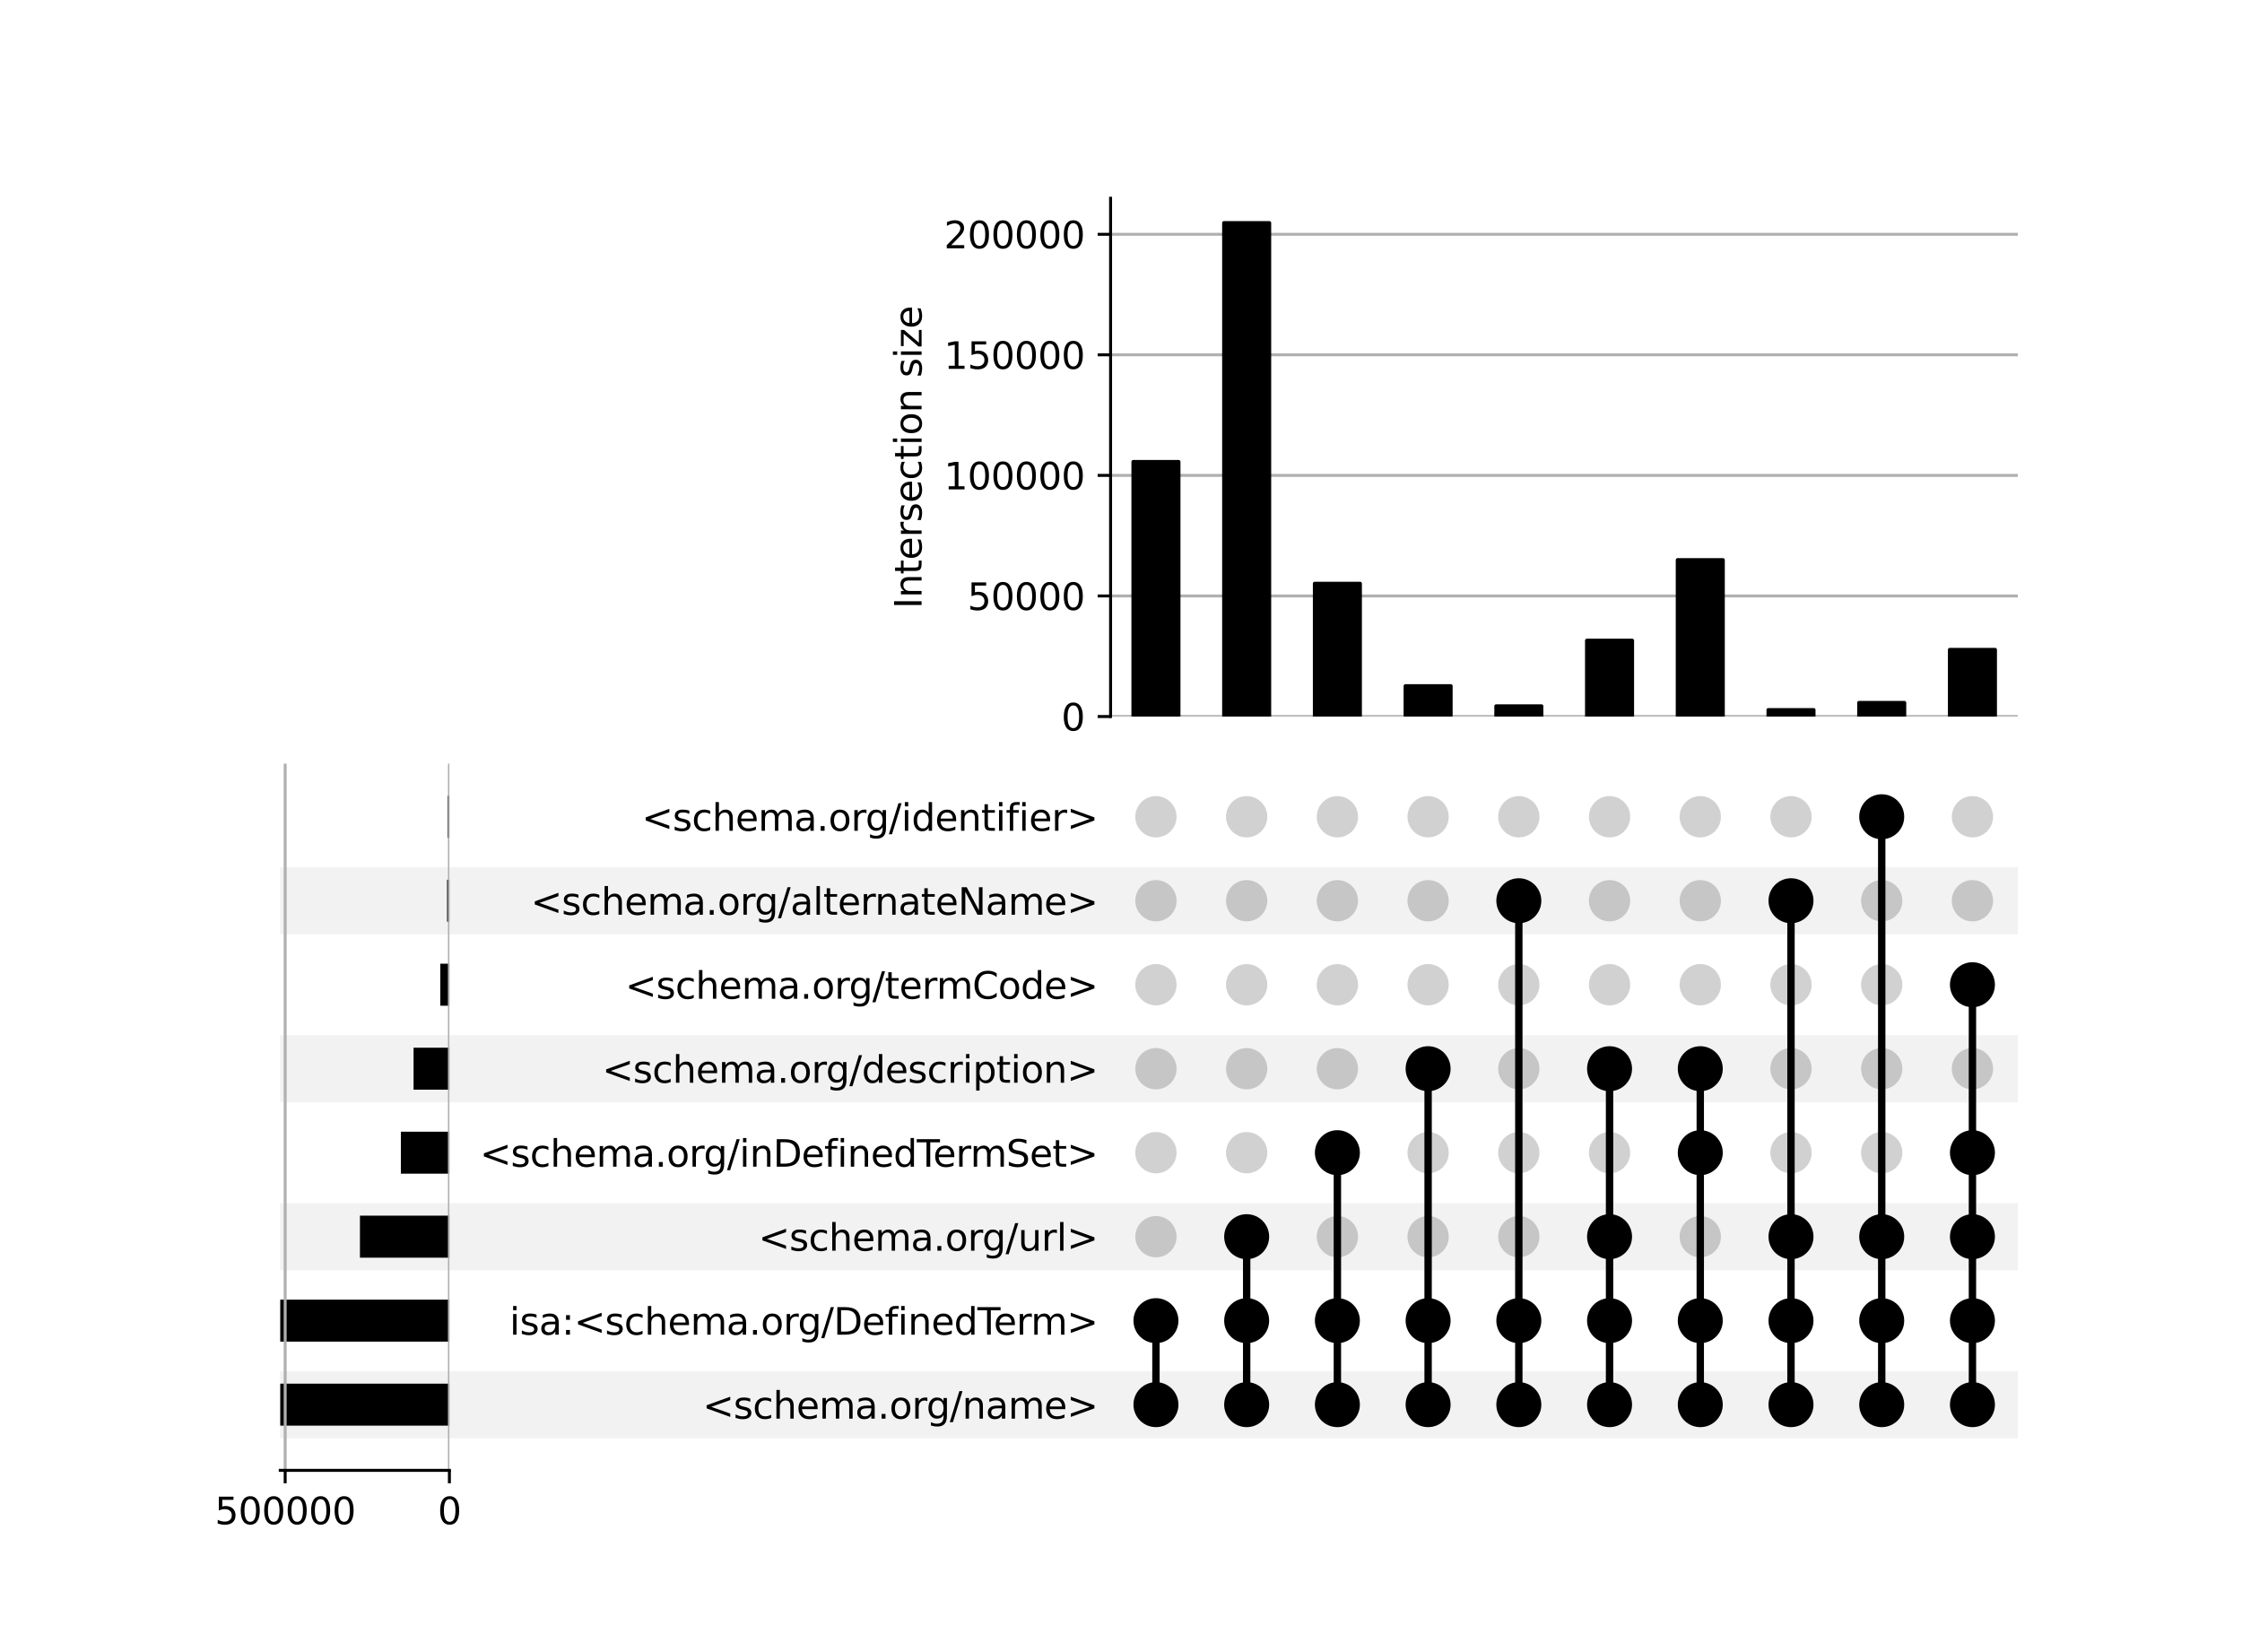 <?xml version="1.0" encoding="utf-8" standalone="no"?>
<!DOCTYPE svg PUBLIC "-//W3C//DTD SVG 1.1//EN"
  "http://www.w3.org/Graphics/SVG/1.1/DTD/svg11.dtd">
<svg xmlns:xlink="http://www.w3.org/1999/xlink" width="608pt" height="448pt" viewBox="0 0 608 448" xmlns="http://www.w3.org/2000/svg" version="1.1">
 <defs>
  <style type="text/css">*{stroke-linejoin: round; stroke-linecap: butt}</style>
 </defs>
 <g id="figure_1">
  <g id="patch_1">
   <path d="M 0 448 
L 608 448 
L 608 0 
L 0 0 
z
" style="fill: #ffffff"/>
  </g>
  <g id="axes_1">
   <g id="patch_2">
    <path d="M 76 390.009 
L 547.2 390.009 
L 547.2 371.79 
L 76 371.79 
z
" clip-path="url(#pc4efd2ee39)" style="fill-opacity: 0.051"/>
   </g>
   <g id="patch_3">
    <path d="M 76 344.461 
L 547.2 344.461 
L 547.2 326.241 
L 76 326.241 
z
" clip-path="url(#pc4efd2ee39)" style="fill-opacity: 0.051"/>
   </g>
   <g id="patch_4">
    <path d="M 76 298.912 
L 547.2 298.912 
L 547.2 280.693 
L 76 280.693 
z
" clip-path="url(#pc4efd2ee39)" style="fill-opacity: 0.051"/>
   </g>
   <g id="patch_5">
    <path d="M 76 253.364 
L 547.2 253.364 
L 547.2 235.145 
L 76 235.145 
z
" clip-path="url(#pc4efd2ee39)" style="fill-opacity: 0.051"/>
   </g>
   <g id="matplotlib.axis_1"/>
   <g id="matplotlib.axis_2">
    <g id="ytick_1"/>
    <g id="ytick_2"/>
    <g id="ytick_3"/>
    <g id="ytick_4"/>
    <g id="ytick_5"/>
    <g id="ytick_6"/>
    <g id="ytick_7"/>
    <g id="ytick_8"/>
   </g>
  </g>
  <g id="axes_2">
   <g id="matplotlib.axis_3">
    <g id="ytick_9">
     <g id="line2d_1"/>
     <g id="text_1">
      <!-- &lt;schema.org/name&gt; -->
      <g transform="translate(190.539 384.698) scale(0.1 -0.1)">
       <defs>
        <path id="DejaVuSans-3c" d="M 4684 3150 
L 1459 2003 
L 4684 863 
L 4684 294 
L 678 1747 
L 678 2266 
L 4684 3719 
L 4684 3150 
z
" transform="scale(0.016)"/>
        <path id="DejaVuSans-73" d="M 2834 3397 
L 2834 2853 
Q 2591 2978 2328 3040 
Q 2066 3103 1784 3103 
Q 1356 3103 1142 2972 
Q 928 2841 928 2578 
Q 928 2378 1081 2264 
Q 1234 2150 1697 2047 
L 1894 2003 
Q 2506 1872 2764 1633 
Q 3022 1394 3022 966 
Q 3022 478 2636 193 
Q 2250 -91 1575 -91 
Q 1294 -91 989 -36 
Q 684 19 347 128 
L 347 722 
Q 666 556 975 473 
Q 1284 391 1588 391 
Q 1994 391 2212 530 
Q 2431 669 2431 922 
Q 2431 1156 2273 1281 
Q 2116 1406 1581 1522 
L 1381 1569 
Q 847 1681 609 1914 
Q 372 2147 372 2553 
Q 372 3047 722 3315 
Q 1072 3584 1716 3584 
Q 2034 3584 2315 3537 
Q 2597 3491 2834 3397 
z
" transform="scale(0.016)"/>
        <path id="DejaVuSans-63" d="M 3122 3366 
L 3122 2828 
Q 2878 2963 2633 3030 
Q 2388 3097 2138 3097 
Q 1578 3097 1268 2742 
Q 959 2388 959 1747 
Q 959 1106 1268 751 
Q 1578 397 2138 397 
Q 2388 397 2633 464 
Q 2878 531 3122 666 
L 3122 134 
Q 2881 22 2623 -34 
Q 2366 -91 2075 -91 
Q 1284 -91 818 406 
Q 353 903 353 1747 
Q 353 2603 823 3093 
Q 1294 3584 2113 3584 
Q 2378 3584 2631 3529 
Q 2884 3475 3122 3366 
z
" transform="scale(0.016)"/>
        <path id="DejaVuSans-68" d="M 3513 2113 
L 3513 0 
L 2938 0 
L 2938 2094 
Q 2938 2591 2744 2837 
Q 2550 3084 2163 3084 
Q 1697 3084 1428 2787 
Q 1159 2491 1159 1978 
L 1159 0 
L 581 0 
L 581 4863 
L 1159 4863 
L 1159 2956 
Q 1366 3272 1645 3428 
Q 1925 3584 2291 3584 
Q 2894 3584 3203 3211 
Q 3513 2838 3513 2113 
z
" transform="scale(0.016)"/>
        <path id="DejaVuSans-65" d="M 3597 1894 
L 3597 1613 
L 953 1613 
Q 991 1019 1311 708 
Q 1631 397 2203 397 
Q 2534 397 2845 478 
Q 3156 559 3463 722 
L 3463 178 
Q 3153 47 2828 -22 
Q 2503 -91 2169 -91 
Q 1331 -91 842 396 
Q 353 884 353 1716 
Q 353 2575 817 3079 
Q 1281 3584 2069 3584 
Q 2775 3584 3186 3129 
Q 3597 2675 3597 1894 
z
M 3022 2063 
Q 3016 2534 2758 2815 
Q 2500 3097 2075 3097 
Q 1594 3097 1305 2825 
Q 1016 2553 972 2059 
L 3022 2063 
z
" transform="scale(0.016)"/>
        <path id="DejaVuSans-6d" d="M 3328 2828 
Q 3544 3216 3844 3400 
Q 4144 3584 4550 3584 
Q 5097 3584 5394 3201 
Q 5691 2819 5691 2113 
L 5691 0 
L 5113 0 
L 5113 2094 
Q 5113 2597 4934 2840 
Q 4756 3084 4391 3084 
Q 3944 3084 3684 2787 
Q 3425 2491 3425 1978 
L 3425 0 
L 2847 0 
L 2847 2094 
Q 2847 2600 2669 2842 
Q 2491 3084 2119 3084 
Q 1678 3084 1418 2786 
Q 1159 2488 1159 1978 
L 1159 0 
L 581 0 
L 581 3500 
L 1159 3500 
L 1159 2956 
Q 1356 3278 1631 3431 
Q 1906 3584 2284 3584 
Q 2666 3584 2933 3390 
Q 3200 3197 3328 2828 
z
" transform="scale(0.016)"/>
        <path id="DejaVuSans-61" d="M 2194 1759 
Q 1497 1759 1228 1600 
Q 959 1441 959 1056 
Q 959 750 1161 570 
Q 1363 391 1709 391 
Q 2188 391 2477 730 
Q 2766 1069 2766 1631 
L 2766 1759 
L 2194 1759 
z
M 3341 1997 
L 3341 0 
L 2766 0 
L 2766 531 
Q 2569 213 2275 61 
Q 1981 -91 1556 -91 
Q 1019 -91 701 211 
Q 384 513 384 1019 
Q 384 1609 779 1909 
Q 1175 2209 1959 2209 
L 2766 2209 
L 2766 2266 
Q 2766 2663 2505 2880 
Q 2244 3097 1772 3097 
Q 1472 3097 1187 3025 
Q 903 2953 641 2809 
L 641 3341 
Q 956 3463 1253 3523 
Q 1550 3584 1831 3584 
Q 2591 3584 2966 3190 
Q 3341 2797 3341 1997 
z
" transform="scale(0.016)"/>
        <path id="DejaVuSans-2e" d="M 684 794 
L 1344 794 
L 1344 0 
L 684 0 
L 684 794 
z
" transform="scale(0.016)"/>
        <path id="DejaVuSans-6f" d="M 1959 3097 
Q 1497 3097 1228 2736 
Q 959 2375 959 1747 
Q 959 1119 1226 758 
Q 1494 397 1959 397 
Q 2419 397 2687 759 
Q 2956 1122 2956 1747 
Q 2956 2369 2687 2733 
Q 2419 3097 1959 3097 
z
M 1959 3584 
Q 2709 3584 3137 3096 
Q 3566 2609 3566 1747 
Q 3566 888 3137 398 
Q 2709 -91 1959 -91 
Q 1206 -91 779 398 
Q 353 888 353 1747 
Q 353 2609 779 3096 
Q 1206 3584 1959 3584 
z
" transform="scale(0.016)"/>
        <path id="DejaVuSans-72" d="M 2631 2963 
Q 2534 3019 2420 3045 
Q 2306 3072 2169 3072 
Q 1681 3072 1420 2755 
Q 1159 2438 1159 1844 
L 1159 0 
L 581 0 
L 581 3500 
L 1159 3500 
L 1159 2956 
Q 1341 3275 1631 3429 
Q 1922 3584 2338 3584 
Q 2397 3584 2469 3576 
Q 2541 3569 2628 3553 
L 2631 2963 
z
" transform="scale(0.016)"/>
        <path id="DejaVuSans-67" d="M 2906 1791 
Q 2906 2416 2648 2759 
Q 2391 3103 1925 3103 
Q 1463 3103 1205 2759 
Q 947 2416 947 1791 
Q 947 1169 1205 825 
Q 1463 481 1925 481 
Q 2391 481 2648 825 
Q 2906 1169 2906 1791 
z
M 3481 434 
Q 3481 -459 3084 -895 
Q 2688 -1331 1869 -1331 
Q 1566 -1331 1297 -1286 
Q 1028 -1241 775 -1147 
L 775 -588 
Q 1028 -725 1275 -790 
Q 1522 -856 1778 -856 
Q 2344 -856 2625 -561 
Q 2906 -266 2906 331 
L 2906 616 
Q 2728 306 2450 153 
Q 2172 0 1784 0 
Q 1141 0 747 490 
Q 353 981 353 1791 
Q 353 2603 747 3093 
Q 1141 3584 1784 3584 
Q 2172 3584 2450 3431 
Q 2728 3278 2906 2969 
L 2906 3500 
L 3481 3500 
L 3481 434 
z
" transform="scale(0.016)"/>
        <path id="DejaVuSans-2f" d="M 1625 4666 
L 2156 4666 
L 531 -594 
L 0 -594 
L 1625 4666 
z
" transform="scale(0.016)"/>
        <path id="DejaVuSans-6e" d="M 3513 2113 
L 3513 0 
L 2938 0 
L 2938 2094 
Q 2938 2591 2744 2837 
Q 2550 3084 2163 3084 
Q 1697 3084 1428 2787 
Q 1159 2491 1159 1978 
L 1159 0 
L 581 0 
L 581 3500 
L 1159 3500 
L 1159 2956 
Q 1366 3272 1645 3428 
Q 1925 3584 2291 3584 
Q 2894 3584 3203 3211 
Q 3513 2838 3513 2113 
z
" transform="scale(0.016)"/>
        <path id="DejaVuSans-3e" d="M 678 3150 
L 678 3719 
L 4684 2266 
L 4684 1747 
L 678 294 
L 678 863 
L 3897 2003 
L 678 3150 
z
" transform="scale(0.016)"/>
       </defs>
       <use xlink:href="#DejaVuSans-3c"/>
       <use xlink:href="#DejaVuSans-73" x="83.789"/>
       <use xlink:href="#DejaVuSans-63" x="135.889"/>
       <use xlink:href="#DejaVuSans-68" x="190.869"/>
       <use xlink:href="#DejaVuSans-65" x="254.248"/>
       <use xlink:href="#DejaVuSans-6d" x="315.771"/>
       <use xlink:href="#DejaVuSans-61" x="413.184"/>
       <use xlink:href="#DejaVuSans-2e" x="474.463"/>
       <use xlink:href="#DejaVuSans-6f" x="506.25"/>
       <use xlink:href="#DejaVuSans-72" x="567.432"/>
       <use xlink:href="#DejaVuSans-67" x="606.795"/>
       <use xlink:href="#DejaVuSans-2f" x="670.271"/>
       <use xlink:href="#DejaVuSans-6e" x="703.963"/>
       <use xlink:href="#DejaVuSans-61" x="767.342"/>
       <use xlink:href="#DejaVuSans-6d" x="828.621"/>
       <use xlink:href="#DejaVuSans-65" x="926.033"/>
       <use xlink:href="#DejaVuSans-3e" x="987.557"/>
      </g>
     </g>
    </g>
    <g id="ytick_10">
     <g id="line2d_2"/>
     <g id="text_2">
      <!-- isa:&lt;schema.org/DefinedTerm&gt; -->
      <g transform="translate(138.186 361.924) scale(0.1 -0.1)">
       <defs>
        <path id="DejaVuSans-69" d="M 603 3500 
L 1178 3500 
L 1178 0 
L 603 0 
L 603 3500 
z
M 603 4863 
L 1178 4863 
L 1178 4134 
L 603 4134 
L 603 4863 
z
" transform="scale(0.016)"/>
        <path id="DejaVuSans-3a" d="M 750 794 
L 1409 794 
L 1409 0 
L 750 0 
L 750 794 
z
M 750 3309 
L 1409 3309 
L 1409 2516 
L 750 2516 
L 750 3309 
z
" transform="scale(0.016)"/>
        <path id="DejaVuSans-44" d="M 1259 4147 
L 1259 519 
L 2022 519 
Q 2988 519 3436 956 
Q 3884 1394 3884 2338 
Q 3884 3275 3436 3711 
Q 2988 4147 2022 4147 
L 1259 4147 
z
M 628 4666 
L 1925 4666 
Q 3281 4666 3915 4102 
Q 4550 3538 4550 2338 
Q 4550 1131 3912 565 
Q 3275 0 1925 0 
L 628 0 
L 628 4666 
z
" transform="scale(0.016)"/>
        <path id="DejaVuSans-66" d="M 2375 4863 
L 2375 4384 
L 1825 4384 
Q 1516 4384 1395 4259 
Q 1275 4134 1275 3809 
L 1275 3500 
L 2222 3500 
L 2222 3053 
L 1275 3053 
L 1275 0 
L 697 0 
L 697 3053 
L 147 3053 
L 147 3500 
L 697 3500 
L 697 3744 
Q 697 4328 969 4595 
Q 1241 4863 1831 4863 
L 2375 4863 
z
" transform="scale(0.016)"/>
        <path id="DejaVuSans-64" d="M 2906 2969 
L 2906 4863 
L 3481 4863 
L 3481 0 
L 2906 0 
L 2906 525 
Q 2725 213 2448 61 
Q 2172 -91 1784 -91 
Q 1150 -91 751 415 
Q 353 922 353 1747 
Q 353 2572 751 3078 
Q 1150 3584 1784 3584 
Q 2172 3584 2448 3432 
Q 2725 3281 2906 2969 
z
M 947 1747 
Q 947 1113 1208 752 
Q 1469 391 1925 391 
Q 2381 391 2643 752 
Q 2906 1113 2906 1747 
Q 2906 2381 2643 2742 
Q 2381 3103 1925 3103 
Q 1469 3103 1208 2742 
Q 947 2381 947 1747 
z
" transform="scale(0.016)"/>
        <path id="DejaVuSans-54" d="M -19 4666 
L 3928 4666 
L 3928 4134 
L 2272 4134 
L 2272 0 
L 1638 0 
L 1638 4134 
L -19 4134 
L -19 4666 
z
" transform="scale(0.016)"/>
       </defs>
       <use xlink:href="#DejaVuSans-69"/>
       <use xlink:href="#DejaVuSans-73" x="27.783"/>
       <use xlink:href="#DejaVuSans-61" x="79.883"/>
       <use xlink:href="#DejaVuSans-3a" x="141.162"/>
       <use xlink:href="#DejaVuSans-3c" x="174.854"/>
       <use xlink:href="#DejaVuSans-73" x="258.643"/>
       <use xlink:href="#DejaVuSans-63" x="310.742"/>
       <use xlink:href="#DejaVuSans-68" x="365.723"/>
       <use xlink:href="#DejaVuSans-65" x="429.102"/>
       <use xlink:href="#DejaVuSans-6d" x="490.625"/>
       <use xlink:href="#DejaVuSans-61" x="588.037"/>
       <use xlink:href="#DejaVuSans-2e" x="649.316"/>
       <use xlink:href="#DejaVuSans-6f" x="681.104"/>
       <use xlink:href="#DejaVuSans-72" x="742.285"/>
       <use xlink:href="#DejaVuSans-67" x="781.648"/>
       <use xlink:href="#DejaVuSans-2f" x="845.125"/>
       <use xlink:href="#DejaVuSans-44" x="878.816"/>
       <use xlink:href="#DejaVuSans-65" x="955.818"/>
       <use xlink:href="#DejaVuSans-66" x="1017.342"/>
       <use xlink:href="#DejaVuSans-69" x="1052.547"/>
       <use xlink:href="#DejaVuSans-6e" x="1080.33"/>
       <use xlink:href="#DejaVuSans-65" x="1143.709"/>
       <use xlink:href="#DejaVuSans-64" x="1205.232"/>
       <use xlink:href="#DejaVuSans-54" x="1268.709"/>
       <use xlink:href="#DejaVuSans-65" x="1312.793"/>
       <use xlink:href="#DejaVuSans-72" x="1374.316"/>
       <use xlink:href="#DejaVuSans-6d" x="1413.68"/>
       <use xlink:href="#DejaVuSans-3e" x="1511.092"/>
      </g>
     </g>
    </g>
    <g id="ytick_11">
     <g id="line2d_3"/>
     <g id="text_3">
      <!-- &lt;schema.org/url&gt; -->
      <g transform="translate(205.672 339.15) scale(0.1 -0.1)">
       <defs>
        <path id="DejaVuSans-75" d="M 544 1381 
L 544 3500 
L 1119 3500 
L 1119 1403 
Q 1119 906 1312 657 
Q 1506 409 1894 409 
Q 2359 409 2629 706 
Q 2900 1003 2900 1516 
L 2900 3500 
L 3475 3500 
L 3475 0 
L 2900 0 
L 2900 538 
Q 2691 219 2414 64 
Q 2138 -91 1772 -91 
Q 1169 -91 856 284 
Q 544 659 544 1381 
z
M 1991 3584 
L 1991 3584 
z
" transform="scale(0.016)"/>
        <path id="DejaVuSans-6c" d="M 603 4863 
L 1178 4863 
L 1178 0 
L 603 0 
L 603 4863 
z
" transform="scale(0.016)"/>
       </defs>
       <use xlink:href="#DejaVuSans-3c"/>
       <use xlink:href="#DejaVuSans-73" x="83.789"/>
       <use xlink:href="#DejaVuSans-63" x="135.889"/>
       <use xlink:href="#DejaVuSans-68" x="190.869"/>
       <use xlink:href="#DejaVuSans-65" x="254.248"/>
       <use xlink:href="#DejaVuSans-6d" x="315.771"/>
       <use xlink:href="#DejaVuSans-61" x="413.184"/>
       <use xlink:href="#DejaVuSans-2e" x="474.463"/>
       <use xlink:href="#DejaVuSans-6f" x="506.25"/>
       <use xlink:href="#DejaVuSans-72" x="567.432"/>
       <use xlink:href="#DejaVuSans-67" x="606.795"/>
       <use xlink:href="#DejaVuSans-2f" x="670.271"/>
       <use xlink:href="#DejaVuSans-75" x="703.963"/>
       <use xlink:href="#DejaVuSans-72" x="767.342"/>
       <use xlink:href="#DejaVuSans-6c" x="808.455"/>
       <use xlink:href="#DejaVuSans-3e" x="836.238"/>
      </g>
     </g>
    </g>
    <g id="ytick_12">
     <g id="line2d_4"/>
     <g id="text_4">
      <!-- &lt;schema.org/inDefinedTermSet&gt; -->
      <g transform="translate(130.133 316.376) scale(0.1 -0.1)">
       <defs>
        <path id="DejaVuSans-53" d="M 3425 4513 
L 3425 3897 
Q 3066 4069 2747 4153 
Q 2428 4238 2131 4238 
Q 1616 4238 1336 4038 
Q 1056 3838 1056 3469 
Q 1056 3159 1242 3001 
Q 1428 2844 1947 2747 
L 2328 2669 
Q 3034 2534 3370 2195 
Q 3706 1856 3706 1288 
Q 3706 609 3251 259 
Q 2797 -91 1919 -91 
Q 1588 -91 1214 -16 
Q 841 59 441 206 
L 441 856 
Q 825 641 1194 531 
Q 1563 422 1919 422 
Q 2459 422 2753 634 
Q 3047 847 3047 1241 
Q 3047 1584 2836 1778 
Q 2625 1972 2144 2069 
L 1759 2144 
Q 1053 2284 737 2584 
Q 422 2884 422 3419 
Q 422 4038 858 4394 
Q 1294 4750 2059 4750 
Q 2388 4750 2728 4690 
Q 3069 4631 3425 4513 
z
" transform="scale(0.016)"/>
        <path id="DejaVuSans-74" d="M 1172 4494 
L 1172 3500 
L 2356 3500 
L 2356 3053 
L 1172 3053 
L 1172 1153 
Q 1172 725 1289 603 
Q 1406 481 1766 481 
L 2356 481 
L 2356 0 
L 1766 0 
Q 1100 0 847 248 
Q 594 497 594 1153 
L 594 3053 
L 172 3053 
L 172 3500 
L 594 3500 
L 594 4494 
L 1172 4494 
z
" transform="scale(0.016)"/>
       </defs>
       <use xlink:href="#DejaVuSans-3c"/>
       <use xlink:href="#DejaVuSans-73" x="83.789"/>
       <use xlink:href="#DejaVuSans-63" x="135.889"/>
       <use xlink:href="#DejaVuSans-68" x="190.869"/>
       <use xlink:href="#DejaVuSans-65" x="254.248"/>
       <use xlink:href="#DejaVuSans-6d" x="315.771"/>
       <use xlink:href="#DejaVuSans-61" x="413.184"/>
       <use xlink:href="#DejaVuSans-2e" x="474.463"/>
       <use xlink:href="#DejaVuSans-6f" x="506.25"/>
       <use xlink:href="#DejaVuSans-72" x="567.432"/>
       <use xlink:href="#DejaVuSans-67" x="606.795"/>
       <use xlink:href="#DejaVuSans-2f" x="670.271"/>
       <use xlink:href="#DejaVuSans-69" x="703.963"/>
       <use xlink:href="#DejaVuSans-6e" x="731.746"/>
       <use xlink:href="#DejaVuSans-44" x="795.125"/>
       <use xlink:href="#DejaVuSans-65" x="872.127"/>
       <use xlink:href="#DejaVuSans-66" x="933.65"/>
       <use xlink:href="#DejaVuSans-69" x="968.855"/>
       <use xlink:href="#DejaVuSans-6e" x="996.639"/>
       <use xlink:href="#DejaVuSans-65" x="1060.018"/>
       <use xlink:href="#DejaVuSans-64" x="1121.541"/>
       <use xlink:href="#DejaVuSans-54" x="1185.018"/>
       <use xlink:href="#DejaVuSans-65" x="1229.102"/>
       <use xlink:href="#DejaVuSans-72" x="1290.625"/>
       <use xlink:href="#DejaVuSans-6d" x="1329.988"/>
       <use xlink:href="#DejaVuSans-53" x="1427.4"/>
       <use xlink:href="#DejaVuSans-65" x="1490.877"/>
       <use xlink:href="#DejaVuSans-74" x="1552.4"/>
       <use xlink:href="#DejaVuSans-3e" x="1591.609"/>
      </g>
     </g>
    </g>
    <g id="ytick_13">
     <g id="line2d_5"/>
     <g id="text_5">
      <!-- &lt;schema.org/description&gt; -->
      <g transform="translate(163.297 293.602) scale(0.1 -0.1)">
       <defs>
        <path id="DejaVuSans-70" d="M 1159 525 
L 1159 -1331 
L 581 -1331 
L 581 3500 
L 1159 3500 
L 1159 2969 
Q 1341 3281 1617 3432 
Q 1894 3584 2278 3584 
Q 2916 3584 3314 3078 
Q 3713 2572 3713 1747 
Q 3713 922 3314 415 
Q 2916 -91 2278 -91 
Q 1894 -91 1617 61 
Q 1341 213 1159 525 
z
M 3116 1747 
Q 3116 2381 2855 2742 
Q 2594 3103 2138 3103 
Q 1681 3103 1420 2742 
Q 1159 2381 1159 1747 
Q 1159 1113 1420 752 
Q 1681 391 2138 391 
Q 2594 391 2855 752 
Q 3116 1113 3116 1747 
z
" transform="scale(0.016)"/>
       </defs>
       <use xlink:href="#DejaVuSans-3c"/>
       <use xlink:href="#DejaVuSans-73" x="83.789"/>
       <use xlink:href="#DejaVuSans-63" x="135.889"/>
       <use xlink:href="#DejaVuSans-68" x="190.869"/>
       <use xlink:href="#DejaVuSans-65" x="254.248"/>
       <use xlink:href="#DejaVuSans-6d" x="315.771"/>
       <use xlink:href="#DejaVuSans-61" x="413.184"/>
       <use xlink:href="#DejaVuSans-2e" x="474.463"/>
       <use xlink:href="#DejaVuSans-6f" x="506.25"/>
       <use xlink:href="#DejaVuSans-72" x="567.432"/>
       <use xlink:href="#DejaVuSans-67" x="606.795"/>
       <use xlink:href="#DejaVuSans-2f" x="670.271"/>
       <use xlink:href="#DejaVuSans-64" x="703.963"/>
       <use xlink:href="#DejaVuSans-65" x="767.439"/>
       <use xlink:href="#DejaVuSans-73" x="828.963"/>
       <use xlink:href="#DejaVuSans-63" x="881.062"/>
       <use xlink:href="#DejaVuSans-72" x="936.043"/>
       <use xlink:href="#DejaVuSans-69" x="977.156"/>
       <use xlink:href="#DejaVuSans-70" x="1004.939"/>
       <use xlink:href="#DejaVuSans-74" x="1068.416"/>
       <use xlink:href="#DejaVuSans-69" x="1107.625"/>
       <use xlink:href="#DejaVuSans-6f" x="1135.408"/>
       <use xlink:href="#DejaVuSans-6e" x="1196.59"/>
       <use xlink:href="#DejaVuSans-3e" x="1259.969"/>
      </g>
     </g>
    </g>
    <g id="ytick_14">
     <g id="line2d_6"/>
     <g id="text_6">
      <!-- &lt;schema.org/termCode&gt; -->
      <g transform="translate(169.546 270.828) scale(0.1 -0.1)">
       <defs>
        <path id="DejaVuSans-43" d="M 4122 4306 
L 4122 3641 
Q 3803 3938 3442 4084 
Q 3081 4231 2675 4231 
Q 1875 4231 1450 3742 
Q 1025 3253 1025 2328 
Q 1025 1406 1450 917 
Q 1875 428 2675 428 
Q 3081 428 3442 575 
Q 3803 722 4122 1019 
L 4122 359 
Q 3791 134 3420 21 
Q 3050 -91 2638 -91 
Q 1578 -91 968 557 
Q 359 1206 359 2328 
Q 359 3453 968 4101 
Q 1578 4750 2638 4750 
Q 3056 4750 3426 4639 
Q 3797 4528 4122 4306 
z
" transform="scale(0.016)"/>
       </defs>
       <use xlink:href="#DejaVuSans-3c"/>
       <use xlink:href="#DejaVuSans-73" x="83.789"/>
       <use xlink:href="#DejaVuSans-63" x="135.889"/>
       <use xlink:href="#DejaVuSans-68" x="190.869"/>
       <use xlink:href="#DejaVuSans-65" x="254.248"/>
       <use xlink:href="#DejaVuSans-6d" x="315.771"/>
       <use xlink:href="#DejaVuSans-61" x="413.184"/>
       <use xlink:href="#DejaVuSans-2e" x="474.463"/>
       <use xlink:href="#DejaVuSans-6f" x="506.25"/>
       <use xlink:href="#DejaVuSans-72" x="567.432"/>
       <use xlink:href="#DejaVuSans-67" x="606.795"/>
       <use xlink:href="#DejaVuSans-2f" x="670.271"/>
       <use xlink:href="#DejaVuSans-74" x="703.963"/>
       <use xlink:href="#DejaVuSans-65" x="743.172"/>
       <use xlink:href="#DejaVuSans-72" x="804.695"/>
       <use xlink:href="#DejaVuSans-6d" x="844.059"/>
       <use xlink:href="#DejaVuSans-43" x="941.471"/>
       <use xlink:href="#DejaVuSans-6f" x="1011.295"/>
       <use xlink:href="#DejaVuSans-64" x="1072.477"/>
       <use xlink:href="#DejaVuSans-65" x="1135.953"/>
       <use xlink:href="#DejaVuSans-3e" x="1197.477"/>
      </g>
     </g>
    </g>
    <g id="ytick_15">
     <g id="line2d_7"/>
     <g id="text_7">
      <!-- &lt;schema.org/alternateName&gt; -->
      <g transform="translate(143.941 248.054) scale(0.1 -0.1)">
       <defs>
        <path id="DejaVuSans-4e" d="M 628 4666 
L 1478 4666 
L 3547 763 
L 3547 4666 
L 4159 4666 
L 4159 0 
L 3309 0 
L 1241 3903 
L 1241 0 
L 628 0 
L 628 4666 
z
" transform="scale(0.016)"/>
       </defs>
       <use xlink:href="#DejaVuSans-3c"/>
       <use xlink:href="#DejaVuSans-73" x="83.789"/>
       <use xlink:href="#DejaVuSans-63" x="135.889"/>
       <use xlink:href="#DejaVuSans-68" x="190.869"/>
       <use xlink:href="#DejaVuSans-65" x="254.248"/>
       <use xlink:href="#DejaVuSans-6d" x="315.771"/>
       <use xlink:href="#DejaVuSans-61" x="413.184"/>
       <use xlink:href="#DejaVuSans-2e" x="474.463"/>
       <use xlink:href="#DejaVuSans-6f" x="506.25"/>
       <use xlink:href="#DejaVuSans-72" x="567.432"/>
       <use xlink:href="#DejaVuSans-67" x="606.795"/>
       <use xlink:href="#DejaVuSans-2f" x="670.271"/>
       <use xlink:href="#DejaVuSans-61" x="703.963"/>
       <use xlink:href="#DejaVuSans-6c" x="765.242"/>
       <use xlink:href="#DejaVuSans-74" x="793.025"/>
       <use xlink:href="#DejaVuSans-65" x="832.234"/>
       <use xlink:href="#DejaVuSans-72" x="893.758"/>
       <use xlink:href="#DejaVuSans-6e" x="933.121"/>
       <use xlink:href="#DejaVuSans-61" x="996.5"/>
       <use xlink:href="#DejaVuSans-74" x="1057.779"/>
       <use xlink:href="#DejaVuSans-65" x="1096.988"/>
       <use xlink:href="#DejaVuSans-4e" x="1158.512"/>
       <use xlink:href="#DejaVuSans-61" x="1233.316"/>
       <use xlink:href="#DejaVuSans-6d" x="1294.596"/>
       <use xlink:href="#DejaVuSans-65" x="1392.008"/>
       <use xlink:href="#DejaVuSans-3e" x="1453.531"/>
      </g>
     </g>
    </g>
    <g id="ytick_16">
     <g id="line2d_8"/>
     <g id="text_8">
      <!-- &lt;schema.org/identifier&gt; -->
      <g transform="translate(174.021 225.279) scale(0.1 -0.1)">
       <use xlink:href="#DejaVuSans-3c"/>
       <use xlink:href="#DejaVuSans-73" x="83.789"/>
       <use xlink:href="#DejaVuSans-63" x="135.889"/>
       <use xlink:href="#DejaVuSans-68" x="190.869"/>
       <use xlink:href="#DejaVuSans-65" x="254.248"/>
       <use xlink:href="#DejaVuSans-6d" x="315.771"/>
       <use xlink:href="#DejaVuSans-61" x="413.184"/>
       <use xlink:href="#DejaVuSans-2e" x="474.463"/>
       <use xlink:href="#DejaVuSans-6f" x="506.25"/>
       <use xlink:href="#DejaVuSans-72" x="567.432"/>
       <use xlink:href="#DejaVuSans-67" x="606.795"/>
       <use xlink:href="#DejaVuSans-2f" x="670.271"/>
       <use xlink:href="#DejaVuSans-69" x="703.963"/>
       <use xlink:href="#DejaVuSans-64" x="731.746"/>
       <use xlink:href="#DejaVuSans-65" x="795.223"/>
       <use xlink:href="#DejaVuSans-6e" x="856.746"/>
       <use xlink:href="#DejaVuSans-74" x="920.125"/>
       <use xlink:href="#DejaVuSans-69" x="959.334"/>
       <use xlink:href="#DejaVuSans-66" x="987.117"/>
       <use xlink:href="#DejaVuSans-69" x="1022.322"/>
       <use xlink:href="#DejaVuSans-65" x="1050.105"/>
       <use xlink:href="#DejaVuSans-72" x="1111.629"/>
       <use xlink:href="#DejaVuSans-3e" x="1152.742"/>
      </g>
     </g>
    </g>
   </g>
   <g id="LineCollection_1">
    <path d="M 313.476 380.899 
L 313.476 358.125 
" clip-path="url(#pf291dcab57)" style="fill: none; stroke: #000000; stroke-width: 2"/>
    <path d="M 338.079 380.899 
L 338.079 335.351 
" clip-path="url(#pf291dcab57)" style="fill: none; stroke: #000000; stroke-width: 2"/>
    <path d="M 362.681 380.899 
L 362.681 312.577 
" clip-path="url(#pf291dcab57)" style="fill: none; stroke: #000000; stroke-width: 2"/>
    <path d="M 387.284 380.899 
L 387.284 289.803 
" clip-path="url(#pf291dcab57)" style="fill: none; stroke: #000000; stroke-width: 2"/>
    <path d="M 411.886 380.899 
L 411.886 244.254 
" clip-path="url(#pf291dcab57)" style="fill: none; stroke: #000000; stroke-width: 2"/>
    <path d="M 436.489 380.899 
L 436.489 289.803 
" clip-path="url(#pf291dcab57)" style="fill: none; stroke: #000000; stroke-width: 2"/>
    <path d="M 461.091 380.899 
L 461.091 289.803 
" clip-path="url(#pf291dcab57)" style="fill: none; stroke: #000000; stroke-width: 2"/>
    <path d="M 485.694 380.899 
L 485.694 244.254 
" clip-path="url(#pf291dcab57)" style="fill: none; stroke: #000000; stroke-width: 2"/>
    <path d="M 510.296 380.899 
L 510.296 221.48 
" clip-path="url(#pf291dcab57)" style="fill: none; stroke: #000000; stroke-width: 2"/>
    <path d="M 534.899 380.899 
L 534.899 267.028 
" clip-path="url(#pf291dcab57)" style="fill: none; stroke: #000000; stroke-width: 2"/>
   </g>
   <g id="PathCollection_1">
    <defs>
     <path id="C0_0_ec0a9dbd46" d="M 0 5.6 
C 1.485 5.6 2.91 5.01 3.96 3.96 
C 5.01 2.91 5.6 1.485 5.6 -0 
C 5.6 -1.485 5.01 -2.91 3.96 -3.96 
C 2.91 -5.01 1.485 -5.6 0 -5.6 
C -1.485 -5.6 -2.91 -5.01 -3.96 -3.96 
C -5.01 -2.91 -5.6 -1.485 -5.6 0 
C -5.6 1.485 -5.01 2.91 -3.96 3.96 
C -2.91 5.01 -1.485 5.6 0 5.6 
z
"/>
    </defs>
    <g clip-path="url(#pf291dcab57)">
     <use xlink:href="#C0_0_ec0a9dbd46" x="313.476" y="380.899" style="stroke: #000000"/>
    </g>
    <g clip-path="url(#pf291dcab57)">
     <use xlink:href="#C0_0_ec0a9dbd46" x="313.476" y="358.125" style="stroke: #000000"/>
    </g>
    <g clip-path="url(#pf291dcab57)">
     <use xlink:href="#C0_0_ec0a9dbd46" x="313.476" y="335.351" style="fill-opacity: 0.18"/>
    </g>
    <g clip-path="url(#pf291dcab57)">
     <use xlink:href="#C0_0_ec0a9dbd46" x="313.476" y="312.577" style="fill-opacity: 0.18"/>
    </g>
    <g clip-path="url(#pf291dcab57)">
     <use xlink:href="#C0_0_ec0a9dbd46" x="313.476" y="289.803" style="fill-opacity: 0.18"/>
    </g>
    <g clip-path="url(#pf291dcab57)">
     <use xlink:href="#C0_0_ec0a9dbd46" x="313.476" y="267.028" style="fill-opacity: 0.18"/>
    </g>
    <g clip-path="url(#pf291dcab57)">
     <use xlink:href="#C0_0_ec0a9dbd46" x="313.476" y="244.254" style="fill-opacity: 0.18"/>
    </g>
    <g clip-path="url(#pf291dcab57)">
     <use xlink:href="#C0_0_ec0a9dbd46" x="313.476" y="221.48" style="fill-opacity: 0.18"/>
    </g>
    <g clip-path="url(#pf291dcab57)">
     <use xlink:href="#C0_0_ec0a9dbd46" x="338.079" y="380.899" style="stroke: #000000"/>
    </g>
    <g clip-path="url(#pf291dcab57)">
     <use xlink:href="#C0_0_ec0a9dbd46" x="338.079" y="358.125" style="stroke: #000000"/>
    </g>
    <g clip-path="url(#pf291dcab57)">
     <use xlink:href="#C0_0_ec0a9dbd46" x="338.079" y="335.351" style="stroke: #000000"/>
    </g>
    <g clip-path="url(#pf291dcab57)">
     <use xlink:href="#C0_0_ec0a9dbd46" x="338.079" y="312.577" style="fill-opacity: 0.18"/>
    </g>
    <g clip-path="url(#pf291dcab57)">
     <use xlink:href="#C0_0_ec0a9dbd46" x="338.079" y="289.803" style="fill-opacity: 0.18"/>
    </g>
    <g clip-path="url(#pf291dcab57)">
     <use xlink:href="#C0_0_ec0a9dbd46" x="338.079" y="267.028" style="fill-opacity: 0.18"/>
    </g>
    <g clip-path="url(#pf291dcab57)">
     <use xlink:href="#C0_0_ec0a9dbd46" x="338.079" y="244.254" style="fill-opacity: 0.18"/>
    </g>
    <g clip-path="url(#pf291dcab57)">
     <use xlink:href="#C0_0_ec0a9dbd46" x="338.079" y="221.48" style="fill-opacity: 0.18"/>
    </g>
    <g clip-path="url(#pf291dcab57)">
     <use xlink:href="#C0_0_ec0a9dbd46" x="362.681" y="380.899" style="stroke: #000000"/>
    </g>
    <g clip-path="url(#pf291dcab57)">
     <use xlink:href="#C0_0_ec0a9dbd46" x="362.681" y="358.125" style="stroke: #000000"/>
    </g>
    <g clip-path="url(#pf291dcab57)">
     <use xlink:href="#C0_0_ec0a9dbd46" x="362.681" y="335.351" style="fill-opacity: 0.18"/>
    </g>
    <g clip-path="url(#pf291dcab57)">
     <use xlink:href="#C0_0_ec0a9dbd46" x="362.681" y="312.577" style="stroke: #000000"/>
    </g>
    <g clip-path="url(#pf291dcab57)">
     <use xlink:href="#C0_0_ec0a9dbd46" x="362.681" y="289.803" style="fill-opacity: 0.18"/>
    </g>
    <g clip-path="url(#pf291dcab57)">
     <use xlink:href="#C0_0_ec0a9dbd46" x="362.681" y="267.028" style="fill-opacity: 0.18"/>
    </g>
    <g clip-path="url(#pf291dcab57)">
     <use xlink:href="#C0_0_ec0a9dbd46" x="362.681" y="244.254" style="fill-opacity: 0.18"/>
    </g>
    <g clip-path="url(#pf291dcab57)">
     <use xlink:href="#C0_0_ec0a9dbd46" x="362.681" y="221.48" style="fill-opacity: 0.18"/>
    </g>
    <g clip-path="url(#pf291dcab57)">
     <use xlink:href="#C0_0_ec0a9dbd46" x="387.284" y="380.899" style="stroke: #000000"/>
    </g>
    <g clip-path="url(#pf291dcab57)">
     <use xlink:href="#C0_0_ec0a9dbd46" x="387.284" y="358.125" style="stroke: #000000"/>
    </g>
    <g clip-path="url(#pf291dcab57)">
     <use xlink:href="#C0_0_ec0a9dbd46" x="387.284" y="335.351" style="fill-opacity: 0.18"/>
    </g>
    <g clip-path="url(#pf291dcab57)">
     <use xlink:href="#C0_0_ec0a9dbd46" x="387.284" y="312.577" style="fill-opacity: 0.18"/>
    </g>
    <g clip-path="url(#pf291dcab57)">
     <use xlink:href="#C0_0_ec0a9dbd46" x="387.284" y="289.803" style="stroke: #000000"/>
    </g>
    <g clip-path="url(#pf291dcab57)">
     <use xlink:href="#C0_0_ec0a9dbd46" x="387.284" y="267.028" style="fill-opacity: 0.18"/>
    </g>
    <g clip-path="url(#pf291dcab57)">
     <use xlink:href="#C0_0_ec0a9dbd46" x="387.284" y="244.254" style="fill-opacity: 0.18"/>
    </g>
    <g clip-path="url(#pf291dcab57)">
     <use xlink:href="#C0_0_ec0a9dbd46" x="387.284" y="221.48" style="fill-opacity: 0.18"/>
    </g>
    <g clip-path="url(#pf291dcab57)">
     <use xlink:href="#C0_0_ec0a9dbd46" x="411.886" y="380.899" style="stroke: #000000"/>
    </g>
    <g clip-path="url(#pf291dcab57)">
     <use xlink:href="#C0_0_ec0a9dbd46" x="411.886" y="358.125" style="stroke: #000000"/>
    </g>
    <g clip-path="url(#pf291dcab57)">
     <use xlink:href="#C0_0_ec0a9dbd46" x="411.886" y="335.351" style="fill-opacity: 0.18"/>
    </g>
    <g clip-path="url(#pf291dcab57)">
     <use xlink:href="#C0_0_ec0a9dbd46" x="411.886" y="312.577" style="fill-opacity: 0.18"/>
    </g>
    <g clip-path="url(#pf291dcab57)">
     <use xlink:href="#C0_0_ec0a9dbd46" x="411.886" y="289.803" style="fill-opacity: 0.18"/>
    </g>
    <g clip-path="url(#pf291dcab57)">
     <use xlink:href="#C0_0_ec0a9dbd46" x="411.886" y="267.028" style="fill-opacity: 0.18"/>
    </g>
    <g clip-path="url(#pf291dcab57)">
     <use xlink:href="#C0_0_ec0a9dbd46" x="411.886" y="244.254" style="stroke: #000000"/>
    </g>
    <g clip-path="url(#pf291dcab57)">
     <use xlink:href="#C0_0_ec0a9dbd46" x="411.886" y="221.48" style="fill-opacity: 0.18"/>
    </g>
    <g clip-path="url(#pf291dcab57)">
     <use xlink:href="#C0_0_ec0a9dbd46" x="436.489" y="380.899" style="stroke: #000000"/>
    </g>
    <g clip-path="url(#pf291dcab57)">
     <use xlink:href="#C0_0_ec0a9dbd46" x="436.489" y="358.125" style="stroke: #000000"/>
    </g>
    <g clip-path="url(#pf291dcab57)">
     <use xlink:href="#C0_0_ec0a9dbd46" x="436.489" y="335.351" style="stroke: #000000"/>
    </g>
    <g clip-path="url(#pf291dcab57)">
     <use xlink:href="#C0_0_ec0a9dbd46" x="436.489" y="312.577" style="fill-opacity: 0.18"/>
    </g>
    <g clip-path="url(#pf291dcab57)">
     <use xlink:href="#C0_0_ec0a9dbd46" x="436.489" y="289.803" style="stroke: #000000"/>
    </g>
    <g clip-path="url(#pf291dcab57)">
     <use xlink:href="#C0_0_ec0a9dbd46" x="436.489" y="267.028" style="fill-opacity: 0.18"/>
    </g>
    <g clip-path="url(#pf291dcab57)">
     <use xlink:href="#C0_0_ec0a9dbd46" x="436.489" y="244.254" style="fill-opacity: 0.18"/>
    </g>
    <g clip-path="url(#pf291dcab57)">
     <use xlink:href="#C0_0_ec0a9dbd46" x="436.489" y="221.48" style="fill-opacity: 0.18"/>
    </g>
    <g clip-path="url(#pf291dcab57)">
     <use xlink:href="#C0_0_ec0a9dbd46" x="461.091" y="380.899" style="stroke: #000000"/>
    </g>
    <g clip-path="url(#pf291dcab57)">
     <use xlink:href="#C0_0_ec0a9dbd46" x="461.091" y="358.125" style="stroke: #000000"/>
    </g>
    <g clip-path="url(#pf291dcab57)">
     <use xlink:href="#C0_0_ec0a9dbd46" x="461.091" y="335.351" style="fill-opacity: 0.18"/>
    </g>
    <g clip-path="url(#pf291dcab57)">
     <use xlink:href="#C0_0_ec0a9dbd46" x="461.091" y="312.577" style="stroke: #000000"/>
    </g>
    <g clip-path="url(#pf291dcab57)">
     <use xlink:href="#C0_0_ec0a9dbd46" x="461.091" y="289.803" style="stroke: #000000"/>
    </g>
    <g clip-path="url(#pf291dcab57)">
     <use xlink:href="#C0_0_ec0a9dbd46" x="461.091" y="267.028" style="fill-opacity: 0.18"/>
    </g>
    <g clip-path="url(#pf291dcab57)">
     <use xlink:href="#C0_0_ec0a9dbd46" x="461.091" y="244.254" style="fill-opacity: 0.18"/>
    </g>
    <g clip-path="url(#pf291dcab57)">
     <use xlink:href="#C0_0_ec0a9dbd46" x="461.091" y="221.48" style="fill-opacity: 0.18"/>
    </g>
    <g clip-path="url(#pf291dcab57)">
     <use xlink:href="#C0_0_ec0a9dbd46" x="485.694" y="380.899" style="stroke: #000000"/>
    </g>
    <g clip-path="url(#pf291dcab57)">
     <use xlink:href="#C0_0_ec0a9dbd46" x="485.694" y="358.125" style="stroke: #000000"/>
    </g>
    <g clip-path="url(#pf291dcab57)">
     <use xlink:href="#C0_0_ec0a9dbd46" x="485.694" y="335.351" style="stroke: #000000"/>
    </g>
    <g clip-path="url(#pf291dcab57)">
     <use xlink:href="#C0_0_ec0a9dbd46" x="485.694" y="312.577" style="fill-opacity: 0.18"/>
    </g>
    <g clip-path="url(#pf291dcab57)">
     <use xlink:href="#C0_0_ec0a9dbd46" x="485.694" y="289.803" style="fill-opacity: 0.18"/>
    </g>
    <g clip-path="url(#pf291dcab57)">
     <use xlink:href="#C0_0_ec0a9dbd46" x="485.694" y="267.028" style="fill-opacity: 0.18"/>
    </g>
    <g clip-path="url(#pf291dcab57)">
     <use xlink:href="#C0_0_ec0a9dbd46" x="485.694" y="244.254" style="stroke: #000000"/>
    </g>
    <g clip-path="url(#pf291dcab57)">
     <use xlink:href="#C0_0_ec0a9dbd46" x="485.694" y="221.48" style="fill-opacity: 0.18"/>
    </g>
    <g clip-path="url(#pf291dcab57)">
     <use xlink:href="#C0_0_ec0a9dbd46" x="510.296" y="380.899" style="stroke: #000000"/>
    </g>
    <g clip-path="url(#pf291dcab57)">
     <use xlink:href="#C0_0_ec0a9dbd46" x="510.296" y="358.125" style="stroke: #000000"/>
    </g>
    <g clip-path="url(#pf291dcab57)">
     <use xlink:href="#C0_0_ec0a9dbd46" x="510.296" y="335.351" style="stroke: #000000"/>
    </g>
    <g clip-path="url(#pf291dcab57)">
     <use xlink:href="#C0_0_ec0a9dbd46" x="510.296" y="312.577" style="fill-opacity: 0.18"/>
    </g>
    <g clip-path="url(#pf291dcab57)">
     <use xlink:href="#C0_0_ec0a9dbd46" x="510.296" y="289.803" style="fill-opacity: 0.18"/>
    </g>
    <g clip-path="url(#pf291dcab57)">
     <use xlink:href="#C0_0_ec0a9dbd46" x="510.296" y="267.028" style="fill-opacity: 0.18"/>
    </g>
    <g clip-path="url(#pf291dcab57)">
     <use xlink:href="#C0_0_ec0a9dbd46" x="510.296" y="244.254" style="fill-opacity: 0.18"/>
    </g>
    <g clip-path="url(#pf291dcab57)">
     <use xlink:href="#C0_0_ec0a9dbd46" x="510.296" y="221.48" style="stroke: #000000"/>
    </g>
    <g clip-path="url(#pf291dcab57)">
     <use xlink:href="#C0_0_ec0a9dbd46" x="534.899" y="380.899" style="stroke: #000000"/>
    </g>
    <g clip-path="url(#pf291dcab57)">
     <use xlink:href="#C0_0_ec0a9dbd46" x="534.899" y="358.125" style="stroke: #000000"/>
    </g>
    <g clip-path="url(#pf291dcab57)">
     <use xlink:href="#C0_0_ec0a9dbd46" x="534.899" y="335.351" style="stroke: #000000"/>
    </g>
    <g clip-path="url(#pf291dcab57)">
     <use xlink:href="#C0_0_ec0a9dbd46" x="534.899" y="312.577" style="stroke: #000000"/>
    </g>
    <g clip-path="url(#pf291dcab57)">
     <use xlink:href="#C0_0_ec0a9dbd46" x="534.899" y="289.803" style="fill-opacity: 0.18"/>
    </g>
    <g clip-path="url(#pf291dcab57)">
     <use xlink:href="#C0_0_ec0a9dbd46" x="534.899" y="267.028" style="stroke: #000000"/>
    </g>
    <g clip-path="url(#pf291dcab57)">
     <use xlink:href="#C0_0_ec0a9dbd46" x="534.899" y="244.254" style="fill-opacity: 0.18"/>
    </g>
    <g clip-path="url(#pf291dcab57)">
     <use xlink:href="#C0_0_ec0a9dbd46" x="534.899" y="221.48" style="fill-opacity: 0.18"/>
    </g>
   </g>
  </g>
  <g id="axes_3">
   <g id="patch_6">
    <path d="M 121.869 386.593 
L 76 386.593 
L 76 375.206 
L 121.869 375.206 
z
" clip-path="url(#pec8aa9a549)"/>
   </g>
   <g id="patch_7">
    <path d="M 121.869 363.819 
L 76 363.819 
L 76 352.432 
L 121.869 352.432 
z
" clip-path="url(#pec8aa9a549)"/>
   </g>
   <g id="patch_8">
    <path d="M 121.869 341.044 
L 97.611 341.044 
L 97.611 329.657 
L 121.869 329.657 
z
" clip-path="url(#pec8aa9a549)"/>
   </g>
   <g id="patch_9">
    <path d="M 121.869 318.27 
L 108.708 318.27 
L 108.708 306.883 
L 121.869 306.883 
z
" clip-path="url(#pec8aa9a549)"/>
   </g>
   <g id="patch_10">
    <path d="M 121.869 295.496 
L 112.153 295.496 
L 112.153 284.109 
L 121.869 284.109 
z
" clip-path="url(#pec8aa9a549)"/>
   </g>
   <g id="patch_11">
    <path d="M 121.869 272.722 
L 119.402 272.722 
L 119.402 261.335 
L 121.869 261.335 
z
" clip-path="url(#pec8aa9a549)"/>
   </g>
   <g id="patch_12">
    <path d="M 121.869 249.948 
L 121.243 249.948 
L 121.243 238.561 
L 121.869 238.561 
z
" clip-path="url(#pec8aa9a549)"/>
   </g>
   <g id="patch_13">
    <path d="M 121.869 227.174 
L 121.361 227.174 
L 121.361 215.787 
L 121.869 215.787 
z
" clip-path="url(#pec8aa9a549)"/>
   </g>
   <g id="matplotlib.axis_4">
    <g id="xtick_1">
     <g id="line2d_9">
      <path d="M 121.869 398.72 
L 121.869 207.076 
" clip-path="url(#pec8aa9a549)" style="fill: none; stroke: #b0b0b0; stroke-width: 0.8; stroke-linecap: square"/>
     </g>
     <g id="line2d_10">
      <defs>
       <path id="m26ff87fc62" d="M 0 0 
L 0 3.5 
" style="stroke: #000000; stroke-width: 0.8"/>
      </defs>
      <g>
       <use xlink:href="#m26ff87fc62" x="121.869" y="398.72" style="stroke: #000000; stroke-width: 0.8"/>
      </g>
     </g>
     <g id="text_9">
      <!-- 0 -->
      <g transform="translate(118.688 413.318) scale(0.1 -0.1)">
       <defs>
        <path id="DejaVuSans-30" d="M 2034 4250 
Q 1547 4250 1301 3770 
Q 1056 3291 1056 2328 
Q 1056 1369 1301 889 
Q 1547 409 2034 409 
Q 2525 409 2770 889 
Q 3016 1369 3016 2328 
Q 3016 3291 2770 3770 
Q 2525 4250 2034 4250 
z
M 2034 4750 
Q 2819 4750 3233 4129 
Q 3647 3509 3647 2328 
Q 3647 1150 3233 529 
Q 2819 -91 2034 -91 
Q 1250 -91 836 529 
Q 422 1150 422 2328 
Q 422 3509 836 4129 
Q 1250 4750 2034 4750 
z
" transform="scale(0.016)"/>
       </defs>
       <use xlink:href="#DejaVuSans-30"/>
      </g>
     </g>
    </g>
    <g id="xtick_2">
     <g id="line2d_11">
      <path d="M 77.335 398.72 
L 77.335 207.076 
" clip-path="url(#pec8aa9a549)" style="fill: none; stroke: #b0b0b0; stroke-width: 0.8; stroke-linecap: square"/>
     </g>
     <g id="line2d_12">
      <g>
       <use xlink:href="#m26ff87fc62" x="77.335" y="398.72" style="stroke: #000000; stroke-width: 0.8"/>
      </g>
     </g>
     <g id="text_10">
      <!-- 500000 -->
      <g transform="translate(58.248 413.318) scale(0.1 -0.1)">
       <defs>
        <path id="DejaVuSans-35" d="M 691 4666 
L 3169 4666 
L 3169 4134 
L 1269 4134 
L 1269 2991 
Q 1406 3038 1543 3061 
Q 1681 3084 1819 3084 
Q 2600 3084 3056 2656 
Q 3513 2228 3513 1497 
Q 3513 744 3044 326 
Q 2575 -91 1722 -91 
Q 1428 -91 1123 -41 
Q 819 9 494 109 
L 494 744 
Q 775 591 1075 516 
Q 1375 441 1709 441 
Q 2250 441 2565 725 
Q 2881 1009 2881 1497 
Q 2881 1984 2565 2268 
Q 2250 2553 1709 2553 
Q 1456 2553 1204 2497 
Q 953 2441 691 2322 
L 691 4666 
z
" transform="scale(0.016)"/>
       </defs>
       <use xlink:href="#DejaVuSans-35"/>
       <use xlink:href="#DejaVuSans-30" x="63.623"/>
       <use xlink:href="#DejaVuSans-30" x="127.246"/>
       <use xlink:href="#DejaVuSans-30" x="190.869"/>
       <use xlink:href="#DejaVuSans-30" x="254.492"/>
       <use xlink:href="#DejaVuSans-30" x="318.115"/>
      </g>
     </g>
    </g>
   </g>
   <g id="patch_14">
    <path d="M 76 398.72 
L 121.869 398.72 
" style="fill: none; stroke: #000000; stroke-width: 0.8; stroke-linejoin: miter; stroke-linecap: square"/>
   </g>
  </g>
  <g id="axes_4">
   <g id="patch_15">
    <path d="M 301.175 194.299 
L 547.2 194.299 
L 547.2 53.76 
L 301.175 53.76 
z
" style="fill: #ffffff"/>
   </g>
   <g id="matplotlib.axis_5">
    <g id="ytick_17">
     <g id="line2d_13">
      <path d="M 301.175 194.299 
L 547.2 194.299 
" clip-path="url(#p9f73d90767)" style="fill: none; stroke: #b0b0b0; stroke-width: 0.8; stroke-linecap: square"/>
     </g>
     <g id="line2d_14">
      <defs>
       <path id="m004dc792b3" d="M 0 0 
L -3.5 0 
" style="stroke: #000000; stroke-width: 0.8"/>
      </defs>
      <g>
       <use xlink:href="#m004dc792b3" x="301.175" y="194.299" style="stroke: #000000; stroke-width: 0.8"/>
      </g>
     </g>
     <g id="text_11">
      <!-- 0 -->
      <g transform="translate(287.813 198.098) scale(0.1 -0.1)">
       <use xlink:href="#DejaVuSans-30"/>
      </g>
     </g>
    </g>
    <g id="ytick_18">
     <g id="line2d_15">
      <path d="M 301.175 161.606 
L 547.2 161.606 
" clip-path="url(#p9f73d90767)" style="fill: none; stroke: #b0b0b0; stroke-width: 0.8; stroke-linecap: square"/>
     </g>
     <g id="line2d_16">
      <g>
       <use xlink:href="#m004dc792b3" x="301.175" y="161.606" style="stroke: #000000; stroke-width: 0.8"/>
      </g>
     </g>
     <g id="text_12">
      <!-- 50000 -->
      <g transform="translate(262.363 165.406) scale(0.1 -0.1)">
       <use xlink:href="#DejaVuSans-35"/>
       <use xlink:href="#DejaVuSans-30" x="63.623"/>
       <use xlink:href="#DejaVuSans-30" x="127.246"/>
       <use xlink:href="#DejaVuSans-30" x="190.869"/>
       <use xlink:href="#DejaVuSans-30" x="254.492"/>
      </g>
     </g>
    </g>
    <g id="ytick_19">
     <g id="line2d_17">
      <path d="M 301.175 128.913 
L 547.2 128.913 
" clip-path="url(#p9f73d90767)" style="fill: none; stroke: #b0b0b0; stroke-width: 0.8; stroke-linecap: square"/>
     </g>
     <g id="line2d_18">
      <g>
       <use xlink:href="#m004dc792b3" x="301.175" y="128.913" style="stroke: #000000; stroke-width: 0.8"/>
      </g>
     </g>
     <g id="text_13">
      <!-- 100000 -->
      <g transform="translate(256 132.713) scale(0.1 -0.1)">
       <defs>
        <path id="DejaVuSans-31" d="M 794 531 
L 1825 531 
L 1825 4091 
L 703 3866 
L 703 4441 
L 1819 4666 
L 2450 4666 
L 2450 531 
L 3481 531 
L 3481 0 
L 794 0 
L 794 531 
z
" transform="scale(0.016)"/>
       </defs>
       <use xlink:href="#DejaVuSans-31"/>
       <use xlink:href="#DejaVuSans-30" x="63.623"/>
       <use xlink:href="#DejaVuSans-30" x="127.246"/>
       <use xlink:href="#DejaVuSans-30" x="190.869"/>
       <use xlink:href="#DejaVuSans-30" x="254.492"/>
       <use xlink:href="#DejaVuSans-30" x="318.115"/>
      </g>
     </g>
    </g>
    <g id="ytick_20">
     <g id="line2d_19">
      <path d="M 301.175 96.22 
L 547.2 96.22 
" clip-path="url(#p9f73d90767)" style="fill: none; stroke: #b0b0b0; stroke-width: 0.8; stroke-linecap: square"/>
     </g>
     <g id="line2d_20">
      <g>
       <use xlink:href="#m004dc792b3" x="301.175" y="96.22" style="stroke: #000000; stroke-width: 0.8"/>
      </g>
     </g>
     <g id="text_14">
      <!-- 150000 -->
      <g transform="translate(256 100.02) scale(0.1 -0.1)">
       <use xlink:href="#DejaVuSans-31"/>
       <use xlink:href="#DejaVuSans-35" x="63.623"/>
       <use xlink:href="#DejaVuSans-30" x="127.246"/>
       <use xlink:href="#DejaVuSans-30" x="190.869"/>
       <use xlink:href="#DejaVuSans-30" x="254.492"/>
       <use xlink:href="#DejaVuSans-30" x="318.115"/>
      </g>
     </g>
    </g>
    <g id="ytick_21">
     <g id="line2d_21">
      <path d="M 301.175 63.527 
L 547.2 63.527 
" clip-path="url(#p9f73d90767)" style="fill: none; stroke: #b0b0b0; stroke-width: 0.8; stroke-linecap: square"/>
     </g>
     <g id="line2d_22">
      <g>
       <use xlink:href="#m004dc792b3" x="301.175" y="63.527" style="stroke: #000000; stroke-width: 0.8"/>
      </g>
     </g>
     <g id="text_15">
      <!-- 200000 -->
      <g transform="translate(256 67.327) scale(0.1 -0.1)">
       <defs>
        <path id="DejaVuSans-32" d="M 1228 531 
L 3431 531 
L 3431 0 
L 469 0 
L 469 531 
Q 828 903 1448 1529 
Q 2069 2156 2228 2338 
Q 2531 2678 2651 2914 
Q 2772 3150 2772 3378 
Q 2772 3750 2511 3984 
Q 2250 4219 1831 4219 
Q 1534 4219 1204 4116 
Q 875 4013 500 3803 
L 500 4441 
Q 881 4594 1212 4672 
Q 1544 4750 1819 4750 
Q 2544 4750 2975 4387 
Q 3406 4025 3406 3419 
Q 3406 3131 3298 2873 
Q 3191 2616 2906 2266 
Q 2828 2175 2409 1742 
Q 1991 1309 1228 531 
z
" transform="scale(0.016)"/>
       </defs>
       <use xlink:href="#DejaVuSans-32"/>
       <use xlink:href="#DejaVuSans-30" x="63.623"/>
       <use xlink:href="#DejaVuSans-30" x="127.246"/>
       <use xlink:href="#DejaVuSans-30" x="190.869"/>
       <use xlink:href="#DejaVuSans-30" x="254.492"/>
       <use xlink:href="#DejaVuSans-30" x="318.115"/>
      </g>
     </g>
    </g>
    <g id="text_16">
     <!-- Intersection size -->
     <g transform="translate(249.921 165.057) rotate(-90) scale(0.1 -0.1)">
      <defs>
       <path id="DejaVuSans-49" d="M 628 4666 
L 1259 4666 
L 1259 0 
L 628 0 
L 628 4666 
z
" transform="scale(0.016)"/>
       <path id="DejaVuSans-20" transform="scale(0.016)"/>
       <path id="DejaVuSans-7a" d="M 353 3500 
L 3084 3500 
L 3084 2975 
L 922 459 
L 3084 459 
L 3084 0 
L 275 0 
L 275 525 
L 2438 3041 
L 353 3041 
L 353 3500 
z
" transform="scale(0.016)"/>
      </defs>
      <use xlink:href="#DejaVuSans-49"/>
      <use xlink:href="#DejaVuSans-6e" x="29.492"/>
      <use xlink:href="#DejaVuSans-74" x="92.871"/>
      <use xlink:href="#DejaVuSans-65" x="132.08"/>
      <use xlink:href="#DejaVuSans-72" x="193.604"/>
      <use xlink:href="#DejaVuSans-73" x="234.717"/>
      <use xlink:href="#DejaVuSans-65" x="286.816"/>
      <use xlink:href="#DejaVuSans-63" x="348.34"/>
      <use xlink:href="#DejaVuSans-74" x="403.32"/>
      <use xlink:href="#DejaVuSans-69" x="442.529"/>
      <use xlink:href="#DejaVuSans-6f" x="470.312"/>
      <use xlink:href="#DejaVuSans-6e" x="531.494"/>
      <use xlink:href="#DejaVuSans-20" x="594.873"/>
      <use xlink:href="#DejaVuSans-73" x="626.66"/>
      <use xlink:href="#DejaVuSans-69" x="678.76"/>
      <use xlink:href="#DejaVuSans-7a" x="706.543"/>
      <use xlink:href="#DejaVuSans-65" x="759.033"/>
     </g>
    </g>
   </g>
   <g id="patch_16">
    <path d="M 301.175 194.299 
L 301.175 53.76 
" style="fill: none; stroke: #000000; stroke-width: 0.8; stroke-linejoin: miter; stroke-linecap: square"/>
   </g>
   <g id="patch_17">
    <path d="M 307.326 194.299 
L 319.627 194.299 
L 319.627 125.227 
L 307.326 125.227 
z
" clip-path="url(#p9f73d90767)" style="stroke: #000000; stroke-linejoin: miter"/>
   </g>
   <g id="patch_18">
    <path d="M 331.928 194.299 
L 344.23 194.299 
L 344.23 60.452 
L 331.928 60.452 
z
" clip-path="url(#p9f73d90767)" style="stroke: #000000; stroke-linejoin: miter"/>
   </g>
   <g id="patch_19">
    <path d="M 356.531 194.299 
L 368.832 194.299 
L 368.832 158.251 
L 356.531 158.251 
z
" clip-path="url(#p9f73d90767)" style="stroke: #000000; stroke-linejoin: miter"/>
   </g>
   <g id="patch_20">
    <path d="M 381.133 194.299 
L 393.435 194.299 
L 393.435 186.033 
L 381.133 186.033 
z
" clip-path="url(#p9f73d90767)" style="stroke: #000000; stroke-linejoin: miter"/>
   </g>
   <g id="patch_21">
    <path d="M 405.736 194.299 
L 418.037 194.299 
L 418.037 191.492 
L 405.736 191.492 
z
" clip-path="url(#p9f73d90767)" style="stroke: #000000; stroke-linejoin: miter"/>
   </g>
   <g id="patch_22">
    <path d="M 430.338 194.299 
L 442.639 194.299 
L 442.639 173.698 
L 430.338 173.698 
z
" clip-path="url(#p9f73d90767)" style="stroke: #000000; stroke-linejoin: miter"/>
   </g>
   <g id="patch_23">
    <path d="M 454.941 194.299 
L 467.242 194.299 
L 467.242 151.843 
L 454.941 151.843 
z
" clip-path="url(#p9f73d90767)" style="stroke: #000000; stroke-linejoin: miter"/>
   </g>
   <g id="patch_24">
    <path d="M 479.543 194.299 
L 491.844 194.299 
L 491.844 192.507 
L 479.543 192.507 
z
" clip-path="url(#p9f73d90767)" style="stroke: #000000; stroke-linejoin: miter"/>
   </g>
   <g id="patch_25">
    <path d="M 504.146 194.299 
L 516.447 194.299 
L 516.447 190.567 
L 504.146 190.567 
z
" clip-path="url(#p9f73d90767)" style="stroke: #000000; stroke-linejoin: miter"/>
   </g>
   <g id="patch_26">
    <path d="M 528.748 194.299 
L 541.049 194.299 
L 541.049 176.188 
L 528.748 176.188 
z
" clip-path="url(#p9f73d90767)" style="stroke: #000000; stroke-linejoin: miter"/>
   </g>
  </g>
 </g>
 <defs>
  <clipPath id="pc4efd2ee39">
   <rect x="76" y="207.076" width="471.2" height="191.644"/>
  </clipPath>
  <clipPath id="pf291dcab57">
   <rect x="301.175" y="207.076" width="246.025" height="191.644"/>
  </clipPath>
  <clipPath id="pec8aa9a549">
   <rect x="76" y="207.076" width="45.869" height="191.644"/>
  </clipPath>
  <clipPath id="p9f73d90767">
   <rect x="301.175" y="53.76" width="246.025" height="140.539"/>
  </clipPath>
 </defs>
</svg>
